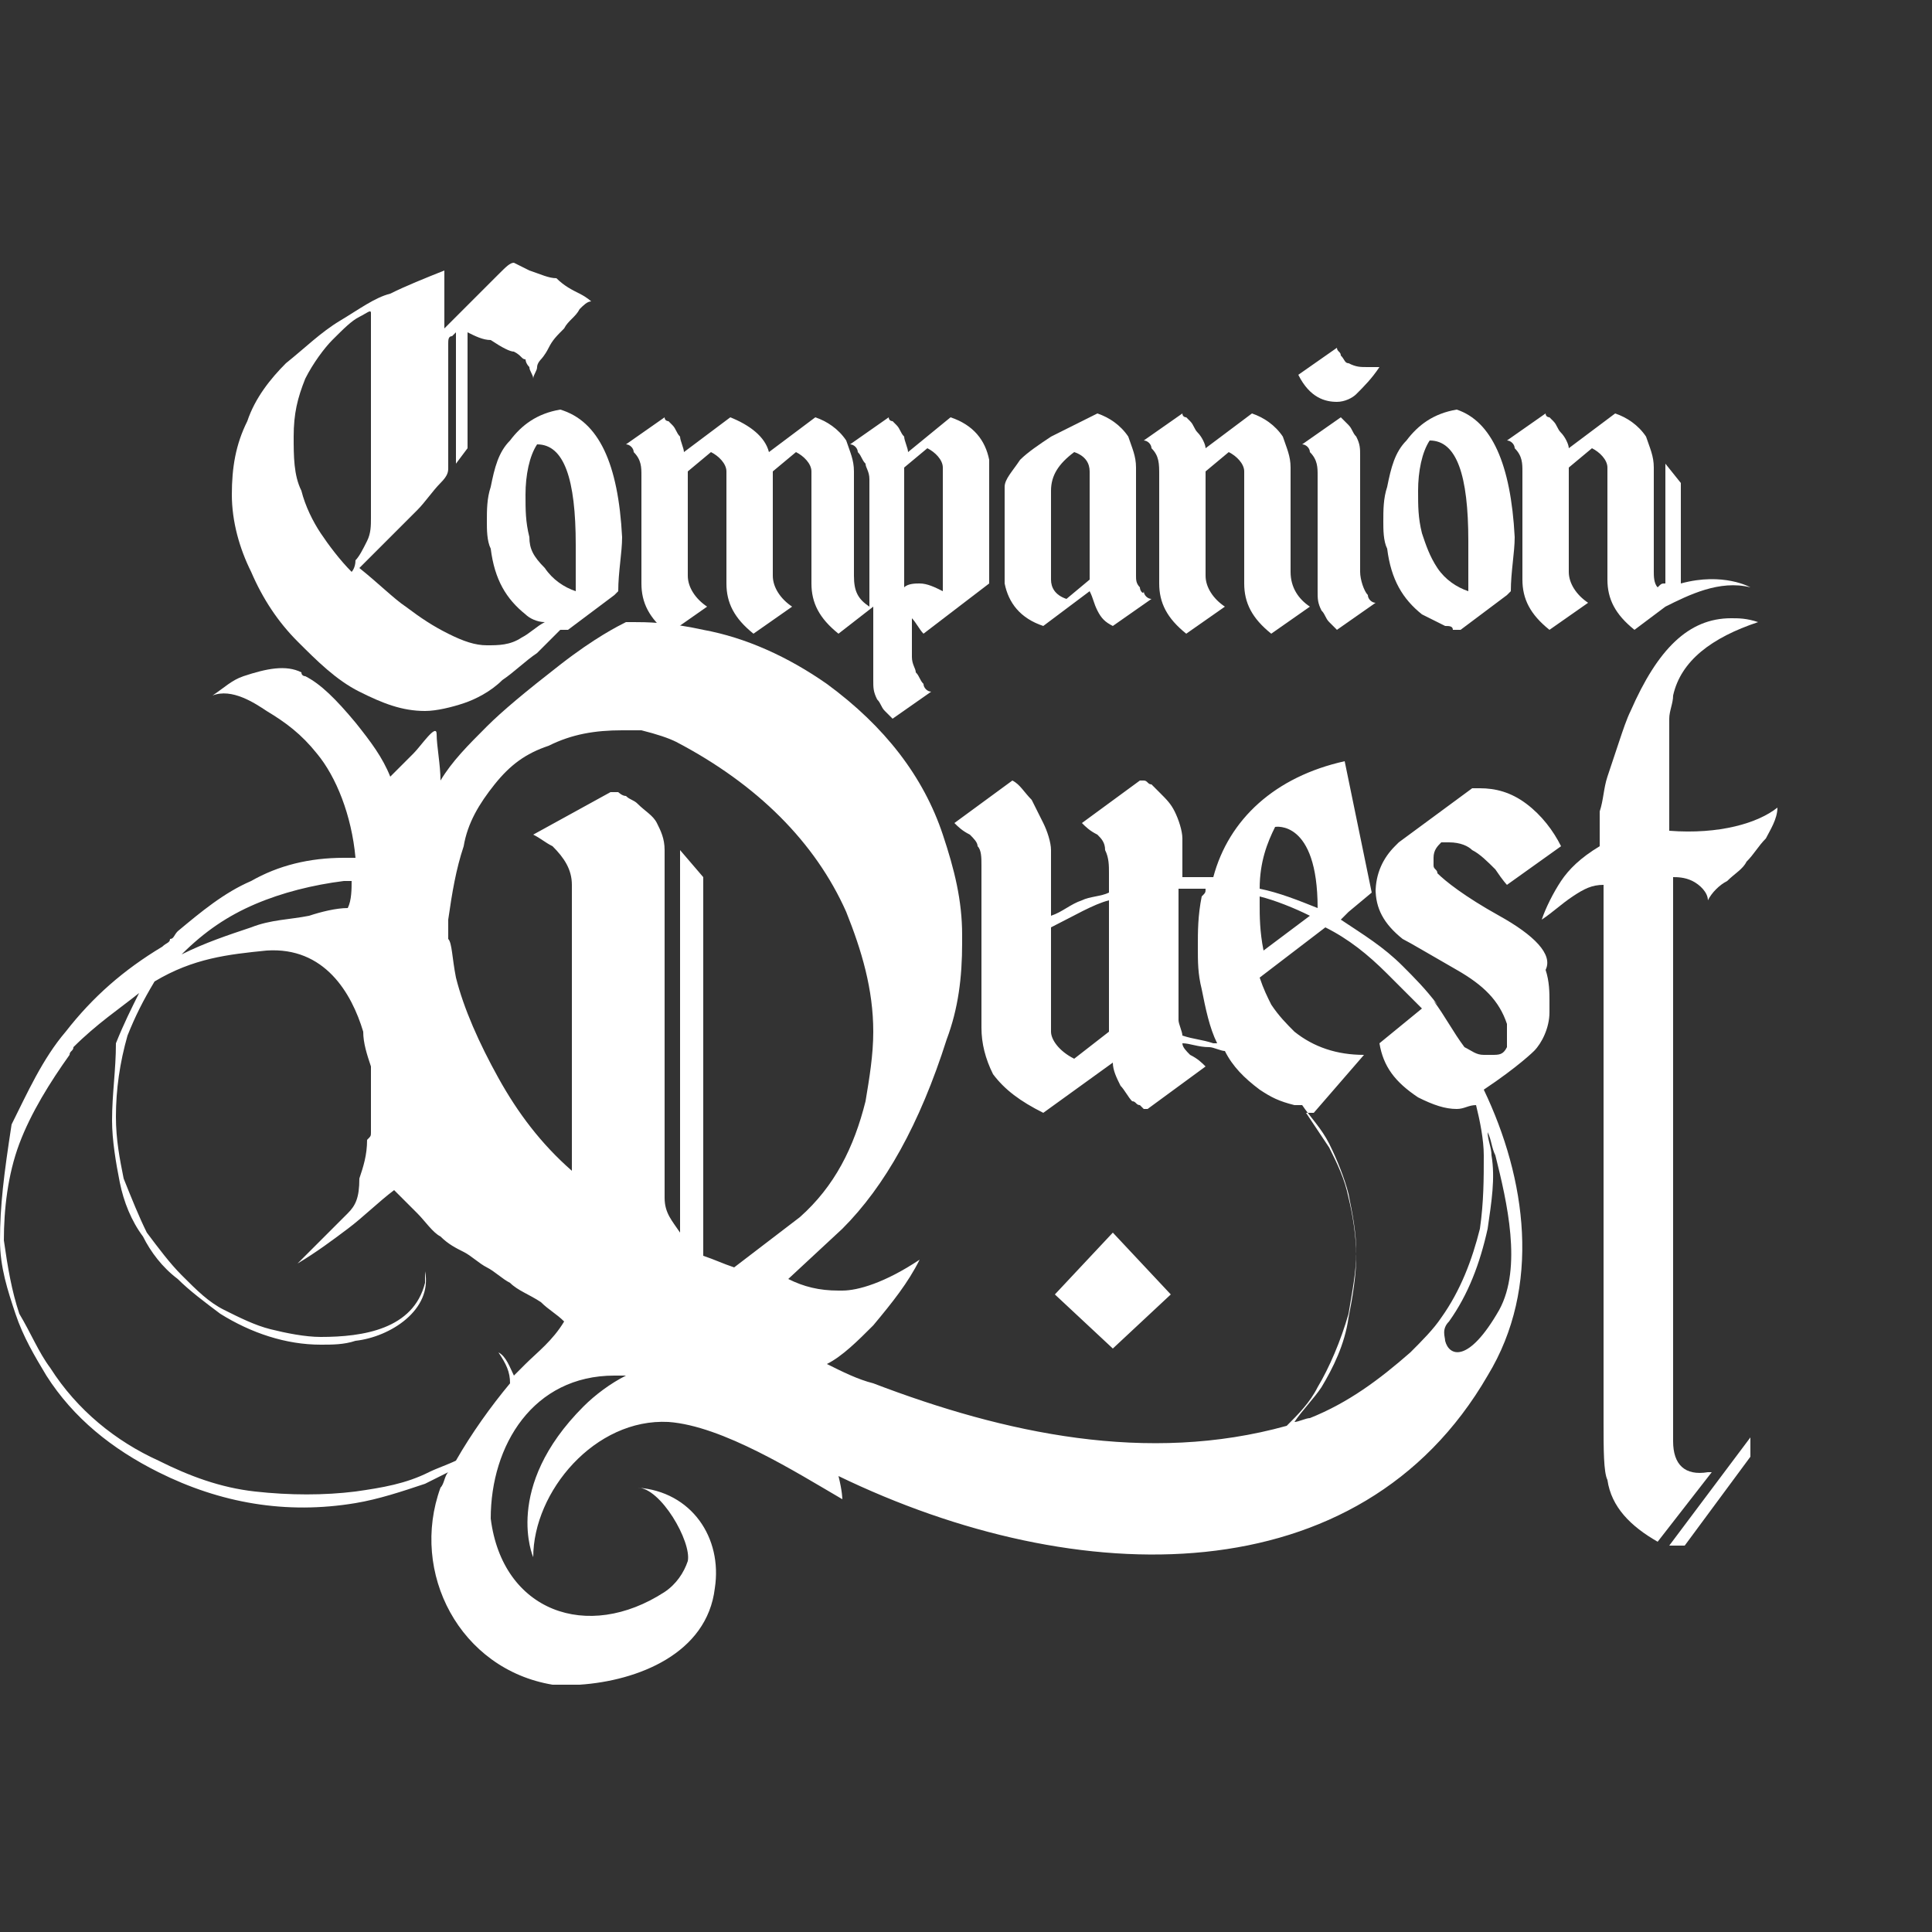 <?xml version="1.0" encoding="utf-8"?>
<!-- Generator: Adobe Illustrator 21.0.2, SVG Export Plug-In . SVG Version: 6.00 Build 0)  -->
<svg version="1.1" id="Layer_1" xmlns="http://www.w3.org/2000/svg" xmlns:xlink="http://www.w3.org/1999/xlink" x="0px" y="0px"
	 viewBox="0 0 50 50" style="enable-background:new 0 0 50 50;" xml:space="preserve">
<rect x="0" y="0" width="50" height="50" fill="#333333" stroke="none"/>
<style type="text/css">
	.st0{fill:#FFFFFF;}
</style>
<g>
	<g>
		<path class="st0" d="M14.5,10.6c-0.6,0.1-1,0.4-1.3,0.8c-0.3,0.3-0.4,0.7-0.5,1.2c-0.1,0.3-0.1,0.6-0.1,0.9c0,0.2,0,0.5,0.1,0.7
			c0.1,0.8,0.4,1.3,0.9,1.7c0.1,0.1,0.3,0.2,0.5,0.2c-0.2,0.1-0.4,0.3-0.6,0.4c-0.3,0.2-0.6,0.2-0.9,0.2c-0.3,0-0.6-0.1-1-0.3
			c-0.4-0.2-0.7-0.4-1.1-0.7c-0.3-0.2-0.7-0.6-1.2-1c0,0,0.1-0.1,0.2-0.2s0.3-0.3,0.6-0.6c0.2-0.2,0.5-0.5,0.7-0.7
			c0.2-0.2,0.4-0.5,0.6-0.7c0.2-0.2,0.2-0.3,0.2-0.4V8.9c0-0.1,0-0.2,0.1-0.2c0.1-0.1,0.1-0.1,0.1-0.1c0,0,0,0,0,0V12l0.3-0.4v-3
			c0,0,0,0,0,0c0.2,0.1,0.4,0.2,0.6,0.2C13,9,13.2,9.1,13.3,9.1c0.2,0.1,0.2,0.2,0.3,0.2c0,0,0,0.1,0.1,0.2c0,0.1,0.1,0.2,0.1,0.3
			c0,0.1,0,0.2,0,0.2c0,0,0-0.1,0-0.2c0-0.1,0.1-0.2,0.1-0.3c0-0.1,0.1-0.2,0.1-0.2c0,0,0.1-0.1,0.2-0.3c0.1-0.2,0.2-0.3,0.4-0.5
			c0.1-0.2,0.3-0.3,0.4-0.5c0.1-0.1,0.2-0.2,0.3-0.2c0,0-0.1-0.1-0.3-0.2c-0.2-0.1-0.4-0.2-0.6-0.4C14.2,7.2,14,7.1,13.7,7
			c-0.2-0.1-0.4-0.2-0.4-0.2c-0.1,0-0.2,0.1-0.4,0.3c-0.2,0.2-0.4,0.4-0.6,0.6c-0.2,0.2-0.4,0.4-0.6,0.6c-0.2,0.2-0.2,0.2-0.2,0.2V7
			c-0.5,0.2-1,0.4-1.4,0.6C9.7,7.7,9.3,8,8.8,8.3C8.3,8.6,7.9,9,7.4,9.4c-0.4,0.4-0.8,0.9-1,1.5C6.1,11.5,6,12.1,6,12.8
			c0,0.7,0.2,1.4,0.5,2c0.3,0.7,0.7,1.3,1.2,1.8c0.5,0.5,1,1,1.6,1.3c0.6,0.3,1.1,0.5,1.7,0.5c0.3,0,0.7-0.1,1-0.2
			c0.3-0.1,0.7-0.3,1-0.6c0.3-0.2,0.6-0.5,0.9-0.7c0.2-0.2,0.4-0.4,0.6-0.6c0.1,0,0.1,0,0.2,0l1.2-0.9l0.1-0.1c0-0.5,0.1-1,0.1-1.4
			C16,12,15.5,10.9,14.5,10.6z M9.1,14.8c-0.3-0.3-0.6-0.7-0.8-1c-0.2-0.3-0.4-0.7-0.5-1.1c-0.2-0.4-0.2-0.9-0.2-1.4
			c0-0.6,0.1-1,0.3-1.5c0.2-0.4,0.5-0.8,0.7-1c0.3-0.3,0.5-0.5,0.7-0.6c0.2-0.1,0.3-0.2,0.3-0.1v5.3c0,0.2,0,0.4-0.1,0.6
			c-0.1,0.2-0.2,0.4-0.3,0.5C9.2,14.7,9.1,14.8,9.1,14.8z M13.7,13.9c-0.1-0.4-0.1-0.7-0.1-1.1c0-0.5,0.1-1,0.3-1.3
			c0.7,0,1,0.9,1,2.6v1.2c-0.3-0.1-0.6-0.3-0.8-0.6C13.8,14.4,13.7,14.2,13.7,13.9z"/>
		<path class="st0" d="M23.9,16.4l1.7-1.3l0-3.2c-0.1-0.5-0.4-0.9-1-1.1l-1.1,0.9c0-0.1-0.1-0.3-0.1-0.4c-0.1-0.1-0.1-0.2-0.2-0.3
			c0,0-0.1-0.1-0.1-0.1c0,0-0.1,0-0.1-0.1l0,0l0,0l0,0h0l-1,0.7c0.1,0,0.2,0.1,0.2,0.2c0.1,0.1,0.1,0.2,0.2,0.3
			c0,0.1,0.1,0.2,0.1,0.4v3.3c-0.3-0.2-0.4-0.4-0.4-0.8v-2.7c0-0.3-0.1-0.5-0.2-0.8c-0.2-0.3-0.5-0.5-0.8-0.6l-1.2,0.9
			c-0.1-0.4-0.5-0.7-1-0.9l-1.2,0.9c0-0.1-0.1-0.3-0.1-0.4c-0.1-0.1-0.1-0.2-0.2-0.3c0,0-0.1-0.1-0.1-0.1c0,0-0.1,0-0.1-0.1l0,0l0,0
			l0,0h0l-1,0.7c0.1,0,0.2,0.1,0.2,0.2c0.2,0.2,0.2,0.4,0.2,0.6v2.8c0,0.5,0.2,0.9,0.7,1.3h0l0,0l1-0.7c-0.3-0.2-0.5-0.5-0.5-0.8
			v-2.7l0.6-0.5c0.2,0.1,0.4,0.3,0.4,0.5v2.9c0,0.5,0.2,0.9,0.7,1.3h0l0,0l1-0.7c-0.3-0.2-0.5-0.5-0.5-0.8v-2.7l0.6-0.5
			c0.2,0.1,0.4,0.3,0.4,0.5v2.9c0,0.5,0.2,0.9,0.7,1.3h0l0,0l0.9-0.7v1.9c0,0.2,0,0.3,0.1,0.5c0.1,0.1,0.1,0.2,0.2,0.3
			c0,0,0.1,0.1,0.1,0.1c0,0,0.1,0.1,0.1,0.1l0,0l0,0l0,0h0l0,0l1-0.7c-0.1,0-0.2-0.1-0.2-0.2c-0.1-0.1-0.1-0.2-0.2-0.3
			c0-0.1-0.1-0.2-0.1-0.4V16C23.7,16.1,23.8,16.3,23.9,16.4z M23.4,12.1l0.6-0.5c0.2,0.1,0.4,0.3,0.4,0.5v3.2
			c-0.2-0.1-0.4-0.2-0.6-0.2c-0.1,0-0.3,0-0.4,0.1V12.1z"/>
		<path class="st0" d="M29.5,15.2c-0.1-0.1-0.1-0.2-0.1-0.3v-2.8c0-0.3-0.1-0.5-0.2-0.8c-0.2-0.3-0.5-0.5-0.8-0.6
			c-0.4,0.2-0.8,0.4-1.2,0.6c-0.3,0.2-0.6,0.4-0.8,0.6c-0.2,0.3-0.4,0.5-0.4,0.7v2.2h0c0,0.1,0,0.2,0,0.3h0c0.1,0.5,0.4,0.9,1,1.1
			l1.2-0.9c0.1,0.2,0.1,0.3,0.2,0.5c0.1,0.2,0.2,0.3,0.4,0.4l1-0.7c-0.1,0-0.2-0.1-0.2-0.2C29.6,15.4,29.5,15.3,29.5,15.2z M28.2,15
			l-0.6,0.5c-0.3-0.1-0.4-0.3-0.4-0.5v-2.3c0-0.4,0.2-0.7,0.6-1c0.3,0.1,0.4,0.3,0.4,0.5L28.2,15z"/>
		<path class="st0" d="M33.4,14.8v-2.7c0-0.3-0.1-0.5-0.2-0.8c-0.2-0.3-0.5-0.5-0.8-0.6l-1.2,0.9c0-0.1-0.1-0.3-0.2-0.4
			c-0.1-0.1-0.1-0.2-0.2-0.3c0,0-0.1-0.1-0.1-0.1c0,0-0.1,0-0.1-0.1l0,0l0,0l0,0h0l-1,0.7c0.1,0,0.2,0.1,0.2,0.2
			C30,11.8,30,12,30,12.3v2.8c0,0.5,0.2,0.9,0.7,1.3h0l0,0l1-0.7c-0.3-0.2-0.5-0.5-0.5-0.8v-2.7l0.6-0.5c0.2,0.1,0.4,0.3,0.4,0.5
			v2.9c0,0.5,0.2,0.9,0.7,1.3h0l0,0l1-0.7C33.6,15.5,33.4,15.2,33.4,14.8z"/>
		<path class="st0" d="M35.2,14.8v-3c0-0.2,0-0.3-0.1-0.5c-0.1-0.1-0.1-0.2-0.2-0.3c0,0-0.1-0.1-0.1-0.1c0,0-0.1-0.1-0.1-0.1l0,0
			l0,0l0,0l0,0h0l-1,0.7c0.1,0,0.2,0.1,0.2,0.2c0.2,0.2,0.2,0.4,0.2,0.6v3c0,0.2,0,0.3,0.1,0.5c0.1,0.1,0.1,0.2,0.2,0.3
			c0,0,0.1,0.1,0.1,0.1c0,0,0.1,0.1,0.1,0.1l0,0l0,0l0,0h0l0,0l1-0.7c-0.1,0-0.2-0.1-0.2-0.2C35.3,15.3,35.2,15,35.2,14.8z"/>
		<path class="st0" d="M34.6,10.4c0.2,0,0.4-0.1,0.5-0.2c0.2-0.2,0.4-0.4,0.6-0.7c-0.1,0-0.2,0-0.3,0c-0.2,0-0.3,0-0.5-0.1
			c-0.1,0-0.1-0.1-0.2-0.2c0-0.1-0.1-0.1-0.1-0.2l-1,0.7C33.9,10.3,34.3,10.4,34.6,10.4z"/>
		<path class="st0" d="M37.7,10.6c-0.6,0.1-1,0.4-1.3,0.8c-0.3,0.3-0.4,0.7-0.5,1.2c-0.1,0.3-0.1,0.6-0.1,0.9c0,0.2,0,0.5,0.1,0.7
			c0.1,0.8,0.4,1.3,0.9,1.7c0.2,0.1,0.4,0.2,0.6,0.3c0.1,0,0.2,0,0.2,0.1c0.1,0,0.1,0,0.2,0l1.2-0.9l0.1-0.1c0-0.5,0.1-1,0.1-1.4
			C39.1,12,38.6,10.9,37.7,10.6z M38,15.3c-0.3-0.1-0.6-0.3-0.8-0.6c-0.2-0.3-0.3-0.6-0.4-0.9c-0.1-0.4-0.1-0.7-0.1-1.1
			c0-0.5,0.1-1,0.3-1.3c0.7,0,1,0.9,1,2.6V15.3z"/>
		<path class="st0" d="M45.3,15.2c0,0-0.7-0.4-1.8-0.1v-2.6L43.1,12v3.1c-0.1,0-0.1,0-0.2,0.1c-0.1-0.1-0.1-0.3-0.1-0.4v-2.7
			c0-0.3-0.1-0.5-0.2-0.8c-0.2-0.3-0.5-0.5-0.8-0.6l-1.2,0.9c0-0.1-0.1-0.3-0.2-0.4c-0.1-0.1-0.1-0.2-0.2-0.3c0,0-0.1-0.1-0.1-0.1
			c0,0-0.1,0-0.1-0.1l0,0l0,0l0,0h0l-1,0.7c0.1,0,0.2,0.1,0.2,0.2c0.2,0.2,0.2,0.4,0.2,0.6v2.8c0,0.5,0.2,0.9,0.7,1.3h0l0,0l1-0.7
			c-0.3-0.2-0.5-0.5-0.5-0.8v-2.7l0.6-0.5c0.2,0.1,0.4,0.3,0.4,0.5v2.9c0,0.5,0.2,0.9,0.7,1.3h0l0,0l0.8-0.6
			C43.7,15.4,44.5,15,45.3,15.2z"/>
	</g>
	<g>
		<path class="st0" d="M38.8,23.7c-0.9-0.5-1.4-0.9-1.6-1.1c0-0.1-0.1-0.1-0.1-0.2c0-0.1,0-0.1,0-0.2v0c0-0.2,0.1-0.3,0.2-0.4l0,0
			c0,0,0.1,0,0.2,0h0c0.3,0,0.5,0.1,0.6,0.2c0.2,0.1,0.4,0.3,0.6,0.5c0.2,0.3,0.3,0.4,0.3,0.4l1.4-1c-0.2-0.4-0.5-0.8-0.9-1.1
			c-0.4-0.3-0.8-0.4-1.2-0.4c-0.1,0-0.1,0-0.2,0l-1.9,1.4l-0.1,0.1c-0.3,0.3-0.5,0.7-0.5,1.2V23c0,0.5,0.2,0.9,0.7,1.3
			c0.2,0.1,0.7,0.4,1.4,0.8c0.7,0.4,1.1,0.8,1.3,1.4c0,0.1,0,0.1,0,0.2c0,0,0,0.1,0,0.1v0.1l0,0.1c0,0.1,0,0.1,0,0.1
			c-0.1,0.2-0.2,0.2-0.4,0.2c-0.1,0-0.1,0-0.2,0c-0.2,0-0.3-0.1-0.5-0.2c-0.3-0.4-0.5-0.8-0.8-1.2c0,0,0.1,0.1,0.1,0.1
			c-0.3-0.4-0.6-0.7-0.9-1c-0.5-0.5-1-0.8-1.6-1.2l0.2-0.2l0.6-0.5l-0.7-3.4c-1.8,0.4-3,1.5-3.4,3c-0.3,0-0.5,0-0.8,0
			c0-0.6,0-0.9,0-1c0-0.2-0.1-0.5-0.2-0.7c-0.1-0.2-0.2-0.3-0.4-0.5c-0.1-0.1-0.1-0.1-0.2-0.2c-0.1,0-0.1-0.1-0.2-0.1l-0.1,0l0,0
			l0,0l0,0h0L28,21.3c0.1,0.1,0.2,0.2,0.4,0.3c0.1,0.1,0.2,0.2,0.2,0.4c0.1,0.2,0.1,0.4,0.1,0.6v0.5c-0.2,0.1-0.5,0.1-0.7,0.2
			c-0.3,0.1-0.5,0.3-0.8,0.4v-1.7c0-0.2-0.1-0.5-0.2-0.7c-0.1-0.2-0.2-0.4-0.3-0.6c-0.2-0.2-0.3-0.4-0.5-0.5l-1.5,1.1
			c0.1,0.1,0.2,0.2,0.4,0.3c0.1,0.1,0.2,0.2,0.2,0.3c0.1,0.1,0.1,0.3,0.1,0.5v4.2c0,0.4,0.1,0.8,0.3,1.2c0.3,0.4,0.7,0.7,1.3,1
			l1.8-1.3c0,0.2,0.1,0.4,0.2,0.6c0.1,0.1,0.2,0.3,0.3,0.4c0.1,0,0.1,0.1,0.2,0.1c0,0,0.1,0.1,0.1,0.1l0.1,0l0,0l0,0h0l1.5-1.1
			c-0.1-0.1-0.2-0.2-0.4-0.3c-0.1-0.1-0.2-0.2-0.2-0.3c0.2,0,0.4,0.1,0.7,0.1c0.1,0,0.3,0.1,0.4,0.1c0.2,0.4,0.5,0.7,0.9,1
			c0.3,0.2,0.5,0.3,0.9,0.4c0.1,0,0.1,0,0.2,0c0.2,0.3,0.5,0.6,0.7,1c0.2,0.4,0.4,0.9,0.5,1.3c0.1,0.5,0.2,1,0.2,1.5
			c0,0.5-0.1,1-0.2,1.6c-0.2,0.7-0.5,1.4-0.8,1.9c-0.2,0.4-0.5,0.7-0.8,1c-3.6,1-7.3,0.2-10.7-1.1c-0.4-0.1-0.8-0.3-1.2-0.5
			c0.4-0.2,0.8-0.6,1.2-1c0.5-0.6,0.9-1.1,1.2-1.7c-0.9,0.6-1.6,0.8-2,0.8h-0.1c-0.5,0-0.9-0.1-1.3-0.3l1.4-1.3
			c1.1-1.1,2-2.7,2.7-4.9c0.3-0.8,0.4-1.6,0.4-2.5v-0.2c0-0.9-0.2-1.7-0.5-2.6c-0.5-1.5-1.5-2.8-3-3.9c-1-0.7-2.1-1.2-3.2-1.4
			c-0.9-0.2-1.5-0.2-1.8-0.2c-0.1,0-0.2,0-0.2,0c-0.2,0.1-0.8,0.4-1.7,1.1c-0.9,0.7-1.5,1.2-1.9,1.6c-0.5,0.5-0.9,0.9-1.2,1.4
			c0-0.4-0.1-0.9-0.1-1.2c0-0.3-0.4,0.3-0.6,0.5c-0.2,0.2-0.4,0.4-0.6,0.6c-0.2-0.5-0.5-0.9-0.9-1.4c-0.5-0.6-0.9-1-1.3-1.2
			c0,0-0.1,0-0.1-0.1c-0.4-0.2-0.9-0.1-1.5,0.1c-0.3,0.1-0.5,0.3-0.8,0.5c0.5-0.2,1.1,0.2,1.4,0.4c0.5,0.3,0.9,0.6,1.3,1.1
			c0.5,0.6,0.9,1.6,1,2.7H8.9c-0.9,0-1.7,0.2-2.4,0.6c-0.7,0.3-1.3,0.8-1.9,1.3c-0.1,0.1-0.1,0.2-0.2,0.2c0,0.1-0.1,0.1-0.2,0.2
			c-1,0.6-1.8,1.3-2.5,2.2c-0.6,0.7-1,1.6-1.4,2.4C0.1,30.4,0,31.2,0,32.1c0,0.7,0.2,1.3,0.4,1.9c0.2,0.6,0.5,1.1,0.8,1.6
			c0.7,1.1,1.7,1.9,2.9,2.5c1.6,0.8,3.3,1.1,5.1,0.8c0.6-0.1,1.2-0.3,1.8-0.5c0.2-0.1,0.4-0.2,0.6-0.3c-0.1,0.1-0.1,0.3-0.2,0.4
			c-0.8,2.2,0.5,4.7,2.9,5.1c0.2,0,0.5,0,0.7,0c1.5-0.1,3.3-0.8,3.5-2.5c0.2-1.3-0.6-2.5-2-2.6c0.6,0,1.4,1.4,1.3,1.9
			c-0.1,0.3-0.3,0.6-0.6,0.8c-2,1.3-4.2,0.5-4.5-1.9c0-1.9,1.1-3.7,3.2-3.7c0.1,0,0.2,0,0.3,0c-0.4,0.2-0.8,0.5-1.1,0.8
			c-2.1,2.1-1.3,3.9-1.3,3.9c0-1.7,1.6-3.6,3.5-3.5c1.4,0.1,3.3,1.3,4.5,2c0,0,0-0.2-0.1-0.6c6.2,3,13.5,3.1,16.8-2.6
			c1.4-2.3,1-5.1-0.1-7.4c0.9-0.6,1.3-1,1.3-1c0.2-0.2,0.4-0.6,0.4-1c0-0.1,0-0.2,0-0.3c0-0.2,0-0.5-0.1-0.8
			C40.2,24.7,39.7,24.2,38.8,23.7z M12,21.9c0.1-0.6,0.4-1.1,0.8-1.6c0.4-0.5,0.8-0.8,1.4-1c0.6-0.3,1.2-0.4,1.9-0.4
			c0.2,0,0.3,0,0.5,0c0.4,0.1,0.7,0.2,0.9,0.3c2.1,1.1,3.6,2.6,4.4,4.4c0.4,1,0.7,2,0.7,3.1c0,0.6-0.1,1.2-0.2,1.8
			c-0.3,1.2-0.8,2.2-1.7,3L19,32.8c-0.3-0.1-0.5-0.2-0.8-0.3v-0.2l0,0c0,0,0,0,0,0v-9.6l-0.6-0.7v9.9c-0.2-0.3-0.4-0.5-0.4-0.9V22
			c0-0.3-0.1-0.5-0.2-0.7c-0.1-0.2-0.3-0.3-0.5-0.5c-0.1-0.1-0.2-0.1-0.3-0.2c-0.1,0-0.2-0.1-0.2-0.1l-0.1,0l-0.1,0l0,0l0,0h0
			l-2,1.1c0.2,0.1,0.3,0.2,0.5,0.3c0.3,0.3,0.5,0.6,0.5,1v7.4c-0.8-0.7-1.4-1.5-1.9-2.4c-0.5-0.9-0.9-1.8-1.1-2.6
			c-0.1-0.5-0.1-0.9-0.2-1c0-0.2,0-0.3,0-0.5C11.7,23.1,11.8,22.5,12,21.9z M6.6,23.4c0.7-0.3,1.5-0.5,2.3-0.6h0.2
			c0,0.2,0,0.5-0.1,0.7c-0.3,0-0.7,0.1-1,0.2c-0.5,0.1-1,0.1-1.5,0.3c-0.6,0.2-1.2,0.4-1.8,0.7C5.3,24.1,5.9,23.7,6.6,23.4z
			 M13.6,35.3c-0.1,0.1-0.2,0.2-0.3,0.3c-0.1-0.2-0.2-0.5-0.4-0.6c0.2,0.3,0.3,0.5,0.3,0.8c-0.5,0.6-1,1.3-1.4,2
			c-0.2,0.1-0.5,0.2-0.7,0.3c-0.6,0.3-1.2,0.4-1.9,0.5c-0.8,0.1-1.7,0.1-2.6,0c-0.9-0.1-1.7-0.4-2.5-0.8c-1.1-0.5-2.1-1.3-2.8-2.4
			C1,35,0.8,34.5,0.5,34c-0.2-0.6-0.3-1.2-0.4-1.9c0-0.8,0.1-1.7,0.4-2.5c0.3-0.8,0.8-1.6,1.3-2.3c0-0.1,0.1-0.1,0.1-0.2
			c0.6-0.6,1.2-1,1.7-1.4c-0.2,0.4-0.4,0.8-0.6,1.3C3,27.7,2.9,28.3,2.9,29c0,0.5,0.1,1.1,0.2,1.6c0.1,0.5,0.3,1,0.6,1.4
			c0.2,0.4,0.5,0.8,0.9,1.1c0.3,0.3,0.7,0.6,1.1,0.9c0.8,0.5,1.7,0.8,2.6,0.8c0.3,0,0.6,0,0.9-0.1c0.9-0.1,2-0.8,1.8-1.8
			c0,0.1,0,0.2,0,0.3c-0.3,1.2-1.6,1.4-2.7,1.4c-0.4,0-0.9-0.1-1.3-0.2c-0.4-0.1-0.8-0.3-1.2-0.5c-0.4-0.2-0.7-0.5-1.1-0.9
			c-0.3-0.3-0.6-0.7-0.9-1.1c-0.2-0.4-0.4-0.9-0.6-1.4c-0.1-0.5-0.2-1-0.2-1.6c0-0.7,0.1-1.4,0.3-2.1c0.2-0.5,0.4-0.9,0.7-1.4
			c1-0.6,1.9-0.7,2.9-0.8c1.5-0.1,2.2,1.1,2.5,2.1c0,0.3,0.1,0.6,0.2,0.9c0,0.3,0,0.5,0,0.5l0,0c0,0.1,0,0.3,0,0.4
			c0,0.4,0,0.6,0,0.6c0,0.1,0,0.2,0,0.2c0,0.1,0,0.1-0.1,0.2c0,0.4-0.1,0.7-0.2,1C9.3,31,9.2,31.2,9,31.4c-0.2,0.2-0.4,0.4-0.6,0.6
			c-0.2,0.2-0.5,0.5-0.8,0.8l0,0l0.1-0.1c0.5-0.3,0.9-0.6,1.3-0.9c0.4-0.3,0.8-0.7,1.2-1c0.1,0.1,0.2,0.2,0.3,0.3
			c0.1,0.1,0.2,0.2,0.3,0.3c0.2,0.2,0.4,0.5,0.6,0.6c0.2,0.2,0.4,0.3,0.6,0.4c0.2,0.1,0.4,0.3,0.6,0.4c0.2,0.1,0.4,0.3,0.6,0.4
			c0.2,0.2,0.5,0.3,0.8,0.5c0.2,0.2,0.4,0.3,0.6,0.5C14.3,34.7,13.9,35,13.6,35.3z M34.1,23.5L34.1,23.5c-0.5-0.2-1-0.4-1.5-0.5
			c0-0.7,0.2-1.2,0.4-1.6C33,21.4,34.1,21.2,34.1,23.5z M32.6,23.4c0-0.1,0-0.1,0-0.2c0.4,0.1,0.9,0.3,1.3,0.5l-1.2,0.9
			C32.6,24.1,32.6,23.7,32.6,23.4z M27.8,27.4c-0.4-0.2-0.6-0.5-0.6-0.7V24c0.6-0.3,1.1-0.6,1.5-0.7v3.4L27.8,27.4z M31.4,27
			c-0.3-0.1-0.5-0.1-0.8-0.2c0-0.1-0.1-0.3-0.1-0.4c0-1.5,0-2.6,0-3.4c0.2,0,0.5,0,0.7,0c0,0.1,0,0.1-0.1,0.2
			c-0.1,0.5-0.1,0.9-0.1,1.3c0,0.4,0,0.7,0.1,1.1c0.1,0.5,0.2,1,0.4,1.4C31.5,27,31.5,27,31.4,27z M34.2,35.9
			c0.3-0.5,0.6-1.1,0.7-1.8c0.1-0.5,0.2-1.1,0.2-1.6c0-0.5-0.1-1.1-0.2-1.5c-0.1-0.5-0.3-0.9-0.5-1.3c-0.2-0.3-0.4-0.6-0.6-0.9
			c0.1,0,0.1,0,0.2,0l1.3-1.5c-0.7,0-1.3-0.2-1.8-0.6c-0.2-0.2-0.4-0.4-0.6-0.7c-0.1-0.2-0.2-0.4-0.3-0.7l1.7-1.3
			c0.6,0.3,1.1,0.7,1.6,1.2c0.3,0.3,0.6,0.6,0.9,0.9L35.7,27c0.1,0.6,0.4,1,1,1.4c0.4,0.2,0.7,0.3,1,0.3c0.2,0,0.3-0.1,0.5-0.1
			c0.1,0.4,0.2,0.9,0.2,1.3c0,0.6,0,1.2-0.1,1.9c-0.2,0.8-0.5,1.6-1,2.3c-0.2,0.3-0.5,0.6-0.8,0.9c-0.8,0.7-1.6,1.3-2.6,1.7
			c-0.1,0-0.3,0.1-0.4,0.1C33.7,36.5,34,36.2,34.2,35.9z M38.8,33.9c-0.8,1.4-1.3,1.2-1.4,0.8c0-0.1-0.1-0.3,0.1-0.5
			c0.5-0.7,0.8-1.5,1-2.4c0.1-0.7,0.2-1.3,0.1-1.9c0-0.2-0.1-0.4-0.1-0.6c0.1,0.2,0.1,0.4,0.2,0.6C39,31.1,39.4,32.8,38.8,33.9z"/>
		<polygon class="st0" points="28.8,31.9 27.3,33.5 28.8,34.9 30.3,33.5 		"/>
		<path class="st0" d="M43.2,21.5v-2.1c0-0.3,0-0.6,0-0.8c0-0.2,0.1-0.4,0.1-0.6c0.2-0.9,1-1.5,2.2-1.9c-0.3-0.1-0.5-0.1-0.7-0.1
			c-1.1,0-1.9,0.8-2.6,2.4c-0.1,0.2-0.2,0.5-0.3,0.8c-0.1,0.3-0.2,0.6-0.3,0.9c-0.1,0.3-0.1,0.6-0.2,0.9c0,0.3,0,0.6,0,0.9
			c-0.5,0.3-0.8,0.6-1,0.9c-0.2,0.3-0.4,0.7-0.5,1c0.3-0.2,0.5-0.4,0.8-0.6c0.3-0.2,0.5-0.3,0.8-0.3v13.9c0,0.7,0,1.3,0.1,1.5
			c0.1,0.7,0.6,1.2,1.3,1.6l1.4-1.8c0,0,0,0,0,0h-0.1c-0.6,0.1-0.9-0.2-0.9-0.8V22.7c0.1,0,0.3,0,0.5,0.1s0.4,0.3,0.4,0.5
			c0.1-0.2,0.3-0.4,0.5-0.5c0.2-0.2,0.4-0.3,0.5-0.5c0.2-0.2,0.3-0.4,0.5-0.6c0.1-0.2,0.3-0.5,0.3-0.8
			C45.5,21.3,44.5,21.6,43.2,21.5z"/>
		<polygon class="st0" points="43.6,40 45.3,37.7 45.3,37.2 43.2,40 		"/>
	</g>
</g>
</svg>
